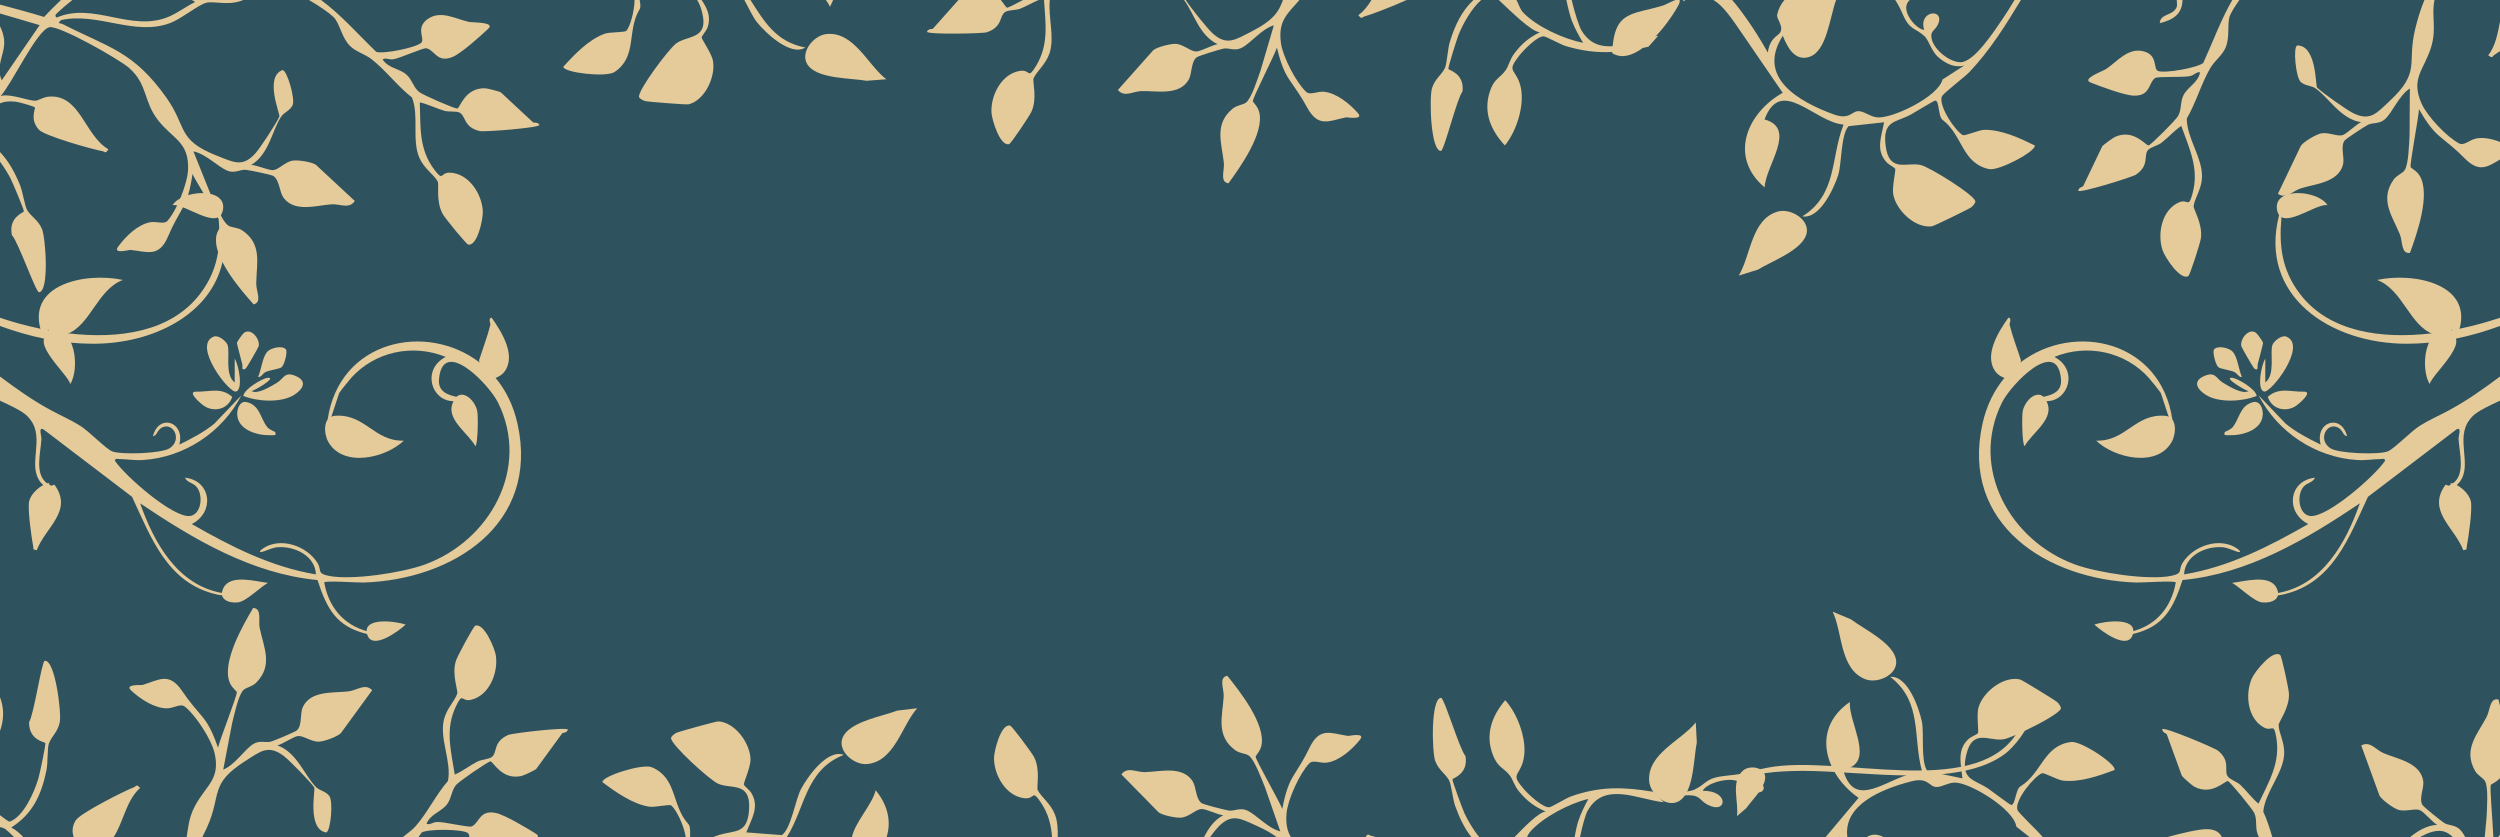 <?xml version="1.0" encoding="UTF-8"?>
<svg id="Layer_1" xmlns="http://www.w3.org/2000/svg" version="1.1" viewBox="0 0 1493 500">
  <!-- Generator: Adobe Illustrator 29.3.0, SVG Export Plug-In . SVG Version: 2.1.0 Build 146)  -->
  <defs>
    <style>
      .st0 {
        fill: #2e535f;
      }

      .st1 {
        fill: #e5ca9a;
      }
    </style>
  </defs>
  <rect class="st0" x="0" width="1493" height="500"/>
  <path class="st1" d="M0,416.42v20.03c.42-1.04.8-2.27,1.13-3.76,1.31-5.94.77-11.35-1.13-16.27ZM26.73,394.64c-1.87.23-6.5,32.48-9.37,36.56-.16,11.07,9.45,11.79,9.71,12.59.34,1.03-3.43,18.77-4.14,21.12-2.41,8.04-8.78,22.79-17.08,25.76-.51.18-2.75-1.44-5.85-3.83v7.14c1.04.14,2.11.42,3.19,1.15.92.63,2.91,2.48,5.31,4.87h5.49c-1.92-2.1-4.19-4.17-7.27-5.83,12.93-8.16,18.09-19.77,21.04-34.21.92-4.45.42-13.3,1.45-15.95,1.7-4.41,5.2-6.77,6.46-12.54,1.2-5.49-2.71-37.6-8.94-36.83ZM79.93,470.17c-6.02,2.33-32.03,15.46-34.7,19.74-2.54,4.06-2.02,7.63-1.18,10.09h23.75c5.85-8.74,7.57-22.19,15.88-29.42-2.33-2.62-2.16-1.03-3.75-.41ZM208.25,412.87c-8.99,1.12-22.66-.75-27.41,9.4-1.79,3.81-.26,10.66-3.45,13.84-.99.97-13.26,6.07-15.49,6.76-2.97.91-6.72-.94-10.56,1.4-5.32,3.24-10.81,12.41-18.02,15.36l5.27-27.53c1.23-4.79,3.71-17.1,6.81-20.02,1.69-1.59,5.16-1.96,7.56-4.36,10.31-10.31,4.55-21.07,2.13-32.69-.94-4.51,1.53-11.65-3.91-11.96-6.18,10.45-18.56,31.99-14.17,44.13,1.23,3.42,4.2,5.35,4.4,6.12.43,1.7-10.2,28.52-11.2,33.19-2.17-6.14-4.76-12.85-8.95-17.97-5.4-6.6-7.53-8.57-12.48-15.86-7.84-11.55-13.83-6.61-23.76-3.58-.46.14-10.89-.7-6.74,3.21,5.39,5.07,13.95,10.77,21.54,10.71,3.96-.03,7.92-3.02,10.41-1.13,6.5,4.94,15.93,19.54,17.85,27.58,3.85,16.2-5.27,19.55-11.84,32.24-3.52,6.81-3.87,12.6-4.75,18.29h9.33c.94-1.83,1.86-3.77,2.79-5.82,8.98-19.91,1.11-25.83,23.04-39.79,8.96-5.7,13.53-9.81,22.67-3.04,3.41,2.54,16.14,15.62,18.35,18.93.82,1.23-4.43,24.83,7.07,26.88,2.76-.32,4.36-18.71,1.93-21.81-2.26-2.89-5.65-3.12-7.8-5.2-6.86-6.63-11.38-20.87-23.23-25.01,3.29-.81,9.6-5.24,12.22-5.56,3.22-.39,7.47,3.11,12.05,3.36,3.12.17,12.25-3.16,13.83-5.33l18.54-25.44c-4.32-4.28-8.94.07-14.03.7ZM303.5,438.91c-9.08,4.06-6.42,10.24-9.58,13-1.86,1.62-6.28,1.58-8.89,2.94-4.76,2.49-8.69,5.66-13.43,7.73-2.28-14.46-5.96-27.04.79-40.98,4.15-8.59,3.02-2.28,8.94-3.68,10.88-2.56,16.24-16.04,14.83-26.24-.62-4.48-7.14-20.02-12.35-18-1.1.43-10.47,17.87-11.44,20.68-2.8,8.2,1.28,18.03.71,19.8-1.47,4.63-6.46,8.94-8.04,15.93-2.55,11.35,4.76,24.88,2.49,36.28-7.15,8.19-12.38,19.17-19.4,27.13-2.21,2.52-5.11,4.32-7.65,6.5h9.38c.65-.95,1.3-1.9,1.96-2.84,4-2.22,23.65-2.07,27.38.19.83.5,1.04,1.45,1.1,2.65h40.73c.46-.63.28-1.32-.93-2.07-5.38-3.35-18.41-11.24-23.97-12.42-9.9-2.09-9.81,6.02-14.46,8.03-1.71.74-16.03-2.69-20.33-2.67-3.08.01-4.53,2.01-6.62,1.1,2.4-6.04,8.91-7.09,12.36-11.79,2.71-3.68,2.48-8.19,5.41-11.55,1.8-2.06,18.96-13.92,20.41-13.93,1.64-.01,6.8,11.45,18.62,8.69,1.4-.32,8.29-3.58,8.77-4.24l15.52-21.29c.19-.25,2.81-.15,3.33-2.1-.16-1.79-33.26,2.08-35.64,3.15ZM411.03,492.08c-10.14-11.3-6.47-27.35-21.74-33.87-5.57-2.38-30.08,5.41-29.5,8.9,8.04,6.02,17.88,13.01,27.96,14.65,3.2.51,12.06-1.61,13.13-.74,2.99,2.42,7.65,12.03,8.65,18.98h2.58c.03-2.97.3-6.61-1.08-7.92ZM478.46,471.03c-3.44,6.34-5.96,23.66-11.5,27.69l-21.27-1.61c3.13-8.15,8.01-15.12,3.06-23.49-1.15-1.96-4.15-4.01-4.51-5.07-.28-.86,3.97-10.43,3.97-14.78-.01-9.68-9.13-22.39-19.2-22.96-1.3-.07-23.6,6.12-25.12,6.86-1.16.56-3.13,2.11-3.15,3.1-.1,3.96,22.79,24.71,27.8,27.11,7.74,3.71,19.83-1.56,18.82,15.36-.92,15.28-8.4,12.35-18.18,15.49-.67.22-1.96.69-3.54,1.27h44.21c11.16-17.77,11.02-40.09,34.06-49.19-9.72-3.67-21.41,12.76-25.45,20.22ZM522.95,471.93c-1.97,8.45-12.44,19.17-14.18,28.07h20.7c2.72-8.74,1.26-18.57-6.52-28.07Z"/>
  <path class="st1" d="M547.75,422.97l-11.83,1.38c-8.79,3.37-26.41,6.26-31.83,14.5-5.59,8.49,5.49,18.26,13.8,17.45,16.42-1.6,20.6-22.97,29.86-33.34Z"/>
  <path class="st1" d="M995.32,478.68c.11-1.2.18-2.41.18-3.62,5.18-1.99,13.7-2.16,16.42-3.48,7.95-3.86,6.17-7.05,19.37-8.36,13.17-1.3,13.09-2.61,24.37-4.77,41.75-8.01,122.26,18.69,148.09-19.56.56-.83,4.6-16.08,7.07-8.59,1.46,4.41-8.73,16.31-12.93,19.53-27.83,21.32-83.41,10.57-121.45,10.52-4.26,0-30.53.37-29.14,4.67,10.49,3.76,5.68,11.82-2.69,6.55-2.97-1.87-3.18-4.42-8.44-5.53-6.39-1.34-17.08,1.95-19.32,6.23,16.27-.25,14.56,14.62,2.77,8.22-4.76-2.58-4.03-5.42-10.79-5.57-4.45-.1-9.46,1.45-13.51,3.76Z"/>
  <path class="st1" d="M1037.33,487.38l5.57-4.78c3.33-4.76,11.35-12.3,11.28-18.38s-9.1-7.44-13.07-4.17c-7.85,6.48-2.62,18.84-3.78,27.33Z"/>
  <path class="st1" d="M1123.82,499.42c-3.56-1.61-6.56-1.07-9.1.58h10.19c-.35-.22-.71-.41-1.09-.58ZM1236.92,443.11c-16.48,2.03-17.4,18.47-30.28,26.51-2.96,1.53-3.03,11.31-5.55,11.1-.84-.07-11.42-8.19-13.73-9.75-6.2-4.17-12.13-4.91-13.6-10.77-.2-.8-.32-1.71-.34-2.73-.05-1.75.19-3.85.77-6.42,3.72-16.54,13.88-8.12,22.34-9.54,1.32-.22,3.93-1.17,7.15-2.55,1.67-.71,3.5-1.54,5.4-2.44,9.65-4.56,21.04-10.91,21.68-13.35.25-.95-1.21-2.98-2.16-3.85-1.26-1.13-20.97-13.26-22.24-13.55-9.84-2.25-22.12,7.43-24.81,16.73-1.21,4.17.22,14.55-.29,15.3-.64.92-4.09,2.06-5.74,3.61-5.17,4.88-5.09,10.48-4.39,16.54.11.9.23,1.81.34,2.73.18,1.36.35,2.75.47,4.16l-12.07-2.53h-.03l-8.78-1.83c-.1-.13-.2-.27-.29-.42-3.8-5.83-1.57-22.5-3.07-29.37-1.82-8.29-8.49-27.32-18.85-26.49,19.36,14.94,13.45,36,18.86,55.93.09.32.18.65.27.97-3.2-.04-6.55.77-9.95,1.98h-.01c-14.89,5.25-30.55,17.91-36.8-1.74-.18-.56-.35-1.14-.51-1.75,1.77-.31,3.26-.77,4.49-1.38,12.74-6.21-1.12-26.98-.5-39-14.98,10.33-16.83,25.21-10.94,38.24.54,1.21,1.15,2.4,1.82,3.56,3.4,5.91,8.37,11.28,14.37,15.46-8.38,9.95-14.84,17.65-19.76,23.53h8.26c.11-.15.22-.31.33-.47,0,.15,0,.31,0,.47h4.47c-2.56-19.15,19.7-28.59,38.15-33.37,10.66-2.77,10.51,3.73,15.57,3.35,3.41-.26,6.22-2.49,10.35-2.62,8.83-.26,35.41,15.81,36.84,26.31l7.99,6.33h7.81c-.09-.13-.19-.25-.29-.38-2.62-3.36-14.42-14.19-14.92-16.09-1.53-5.81,9.89-19.71,14.7-21.73,1.27-.53,9.19,3.97,12.41,4.36,10.13,1.22,21.53-2.77,30.93-6.32,1.52-3.19-19.86-17.47-25.88-16.73ZM1318.85,495.18c-5.21-.38-18.05,2.94-24.83,4.82h32.92c-1.16-2.38-3.12-4.46-8.09-4.82ZM1366.96,414.2c-.14-2.97-4.31-22.33-5.25-23.05-4.44-3.38-15.02,9.74-16.86,13.88-4.18,9.4-2.77,23.84,6.97,29.32,5.3,2.98,5.96-3.39,7.57,6.02,2.61,15.26-4.41,26.32-10.61,39.58-3.98-3.3-6.88-7.44-10.76-11.15-2.13-2.03-6.39-3.22-7.72-5.29-2.27-3.53,1.99-8.73-5.6-15.15-1.99-1.68-32.72-14.59-33.37-12.91-.04,2.02,2.51,2.65,2.62,2.94l9,24.77c.28.76,6,5.8,7.25,6.5,10.59,5.93,18.73-3.65,20.3-3.18,1.39.41,14.59,16.56,15.75,19.04,1.88,4.04.4,8.31,1.99,12.6.24.66.55,1.29.89,1.88h7.93c-1.59-5.25-3.2-10.51-5.43-15.28.99-11.58,11.77-22.55,12.46-34.16.43-7.16-3.17-12.68-3.3-17.53-.05-1.87,6.58-10.18,6.17-18.83ZM1469.4,495.72c-3.04-3.31-7.16-2.57-9.76-4.27-1.95-1.28-12.33-9.58-13-10.79-2.19-3.94,1.18-10.1.52-14.26-1.74-11.07-15.4-13.07-23.72-16.63-4.72-2.02-7.96-7.48-13.3-4.56l10.76,29.58c.92,2.52,8.77,8.25,11.81,8.95,4.47,1.04,9.53-1.15,12.51.12,2.43,1.04,7.26,7.04,10.2,8.73-6.28.35-11.5,3.64-16.21,7.41h5.84c2.22-1.17,4.07-2.07,5.11-2.46,7.15-2.67,10.97-1.2,14.83,2.46h7.32c-.93-1.66-1.87-3.15-2.91-4.28ZM1491.83,500h1.17v-1.5c-.41.49-.79.99-1.17,1.5ZM1492.08,417.75c-5.31-1.21-4.92,6.33-7.08,10.41-5.55,10.5-14.06,19.24-7.02,32,1.64,2.97,4.87,4.29,6.05,6.29,2.17,3.66,1.14,16.18.99,21.12l-1.14,12.43h5.16c-.39-9.25-2.26-29.98-1.51-31.26.37-.63,3.35-1.57,5.47-4.08v-43.28c-.32-1.31-.63-2.52-.92-3.63Z"/>
  <path class="st1" d="M1094.46,365.29l10.98,4.61c7.51,5.68,23.63,13.34,26.56,22.76,3.01,9.7-10.34,16.02-18.1,12.94-15.33-6.09-13.42-27.78-19.44-40.31Z"/>
  <path class="st1" d="M991.91,477.44l-4.5-4.59s-.1-.02-.15-.02c-17.82-2.91-31.72-3.35-49.05,2.78-3.25,1.15-11.51,6.38-13,6.49-3.84.29-12.27-7.53-14.88-10.53-8.32-9.58-3.51-7.55-.84-16.58,3.36-11.33-2.77-28.31-10.58-36.84-7.97,9.44-12.03,20.4-7.43,32.52,3.02,7.96,6.52,7.67,10.18,12.44,1.91,2.5,2.58,5.98,5.44,9.46,4.7,5.73,9.31,9.21,16,12.08-4.01.32-12.21,8.6-18.71,15.35h7.5c.46-1.11.98-2.14,1.72-3.02,7.38-8.73,23.83-17.31,34.94-19.85-2.35,4.4-4.47,8.61-6.05,13.39-.73,2.21-1.47,5.56-2.17,9.48h3.23c1.39-6.86,3.34-13.6,4.46-15.63,9.91-17.99,29.89-7,45.54-5.25l-1.65-1.68ZM874.59,485.71c-1.04-2.22-7.35-19.23-7.16-20.29.14-.83,9.54-2.93,7.78-13.87-3.43-3.62-12.68-34.81-14.58-34.81-6.27.14-5.48,32.48-3.5,37.74,2.08,5.52,5.89,7.35,8.22,11.47,1.39,2.47,2.19,11.29,3.74,15.57,2.54,7.02,5.54,13.24,9.7,18.48h4.68c-3.85-4.71-7.03-10.32-8.88-14.29ZM818.96,499.19c-1.64-.38-1.73-1.93-3.57.81h6.63c-1.27-.36-2.32-.64-3.06-.81ZM805.06,439.5c-10.27-1.55-16.91-5.57-22.99,7-3.84,7.93-5.66,10.19-10.04,17.49-3.41,5.68-5,12.7-6.25,19.08-1.67-4.47-16.08-29.46-15.9-31.21.08-.79,2.74-3.13,3.46-6.69,2.58-12.65-12.79-32.17-20.42-41.61-5.34,1.1-1.86,7.8-2.14,12.41-.7,11.85-4.84,23.33,6.85,32.03,2.73,2.03,6.22,1.89,8.12,3.22,3.49,2.44,7.73,14.26,9.64,18.82l9.22,26.47c-7.57-1.87-14.34-10.15-20.07-12.59-4.13-1.75-7.57.63-10.65.15-2.3-.35-15.19-3.61-16.3-4.44-3.63-2.67-3.11-9.68-5.42-13.19-6.18-9.36-19.43-5.52-28.49-5.32-5.13.11-10.33-3.51-13.99,1.35l22.04,22.47c1.88,1.92,11.4,3.89,14.46,3.27,4.5-.91,8.19-5,11.44-5.07,2.63-.06,9.52,3.4,12.89,3.73-5.47,2.86-8.83,7.88-11.52,13.13h3.55c2.21-2.94,4.19-5.42,5.24-6.46,8.05-8.03,13.17-4.62,22.87-.28,5.29,2.37,9.05,4.56,11.84,6.74h8.46c-2.09-3.49-3.22-7.76-2.64-14.3.72-8.24,7.93-24.05,13.65-29.88,2.19-2.24,6.54.16,10.47-.39,7.51-1.05,15.15-7.93,19.75-13.73,3.54-4.46-6.65-2.12-7.13-2.2ZM629.99,486.4c-2.57-6.69-8.14-10.23-10.27-14.59-.81-1.68,1.79-11.99-2.17-19.69-1.36-2.65-13.17-18.55-14.32-18.81-5.44-1.24-9.64,15.08-9.61,19.61.09,10.29,7.35,22.85,18.49,23.8,6.06.52,4.02-5.55,9.38,2.35,4.65,6.86,6.3,13.75,6.8,20.93h3.38c.13-4.79-.09-9.46-1.68-13.6Z"/>
  <path class="st1" d="M1012.71,431.45l.63,11.89c-1.84,9.24-1.72,27.08-8.93,33.82-7.42,6.94-18.92-2.34-19.53-10.66-1.19-16.46,19.17-24.17,27.82-35.05Z"/>
  <path class="st1" d="M962.82,31.75c.91-25.54,11.57-22.82,30.18-28.39,3.29-.98,13.76-8.06,8.95.54-5.93,10.62-25.19,36.54-39.14,27.85Z"/>
  <path class="st1" d="M2.44,23.55c-.3-2.72-1.18-5.37-2.44-7.86v22.69c.83-4.86,3.01-9.58,2.44-14.83ZM493.22,0c1,1.35,1.84,2.7,2.43,4.02.73-1.35,1.36-2.7,1.89-4.02h-4.32ZM448.17,0h-3.64c2.77,5.16,5.35,10.62,7.62,13.38,5.39,6.55,20,20.46,28.84,15-17.76-3.31-24.76-15.88-32.82-28.38ZM419.04,22.35c.14-1.11,2.7-3.7,3.46-5.84,2.34-6.6-.18-11.51-3.5-16.51h-2.7c1.14,1.67,2.14,4.03,2.99,7.33,4.22,16.42-8.66,13.55-15.55,18.67-4.45,3.31-22.96,28.05-22.11,31.92.21.96,2.43,2.11,3.68,2.44,1.63.44,24.7,2.26,25.97,1.94,9.78-2.48,16.3-16.7,14.46-26.2-.82-4.27-6.82-12.85-6.7-13.75ZM382,0h-3.02c-.15,6.86-2.62,15.7-4.89,18.38-.89,1.06-9.99.66-13.03,1.78-9.58,3.52-17.91,12.27-24.65,19.71.09,3.53,25.64,6.51,30.65,3.11,13.75-9.32,7.08-24.37,14.88-37.4.81-1.14.51-3.34.06-5.58ZM318.45,73.16l-19.3-17.95c-.6-.55-7.98-2.43-9.42-2.48-12.12-.45-15.01,11.78-16.62,12.08-1.42.26-20.53-8.1-22.69-9.78-3.52-2.73-4.15-7.21-7.51-10.31-4.29-3.95-10.87-3.74-14.39-9.21,1.88-1.3,3.68.39,6.71-.18,4.22-.81,17.62-6.91,19.45-6.5,4.95,1.09,6.4,9.06,15.72,5.12,5.24-2.22,16.53-12.44,21.16-16.76,4.47-4.16-9.29-3.62-11.56-4.12-8.06-1.76-17.14-7.41-25-1.39-6.93,5.32-.96,11.6-3.47,13.88-3.24,2.93-22.5,6.83-26.84,5.41-10.84-10.44-21.02-22.13-32.98-30.97h-7.19c5.95,3.47,11.8,7.45,14.64,10.17,3.8,3.65,4.77,12.34,9.91,17.32,3.61,3.52,8.75,4.73,12.69,7.77,8.41,6.48,15.64,16.26,24.23,22.93,4.39,10.76-.2,25.44,4.47,36.09,2.88,6.57,8.6,9.84,10.93,14.1.89,1.64-1.23,12.06,3.08,19.57,1.49,2.59,14.01,17.92,15.17,18.13,5.5.99,8.94-15.51,8.69-20.03-.56-10.28-8.39-22.49-19.56-22.93-6.08-.24-3.76,5.73-9.48-1.91-9.28-12.39-8.07-25.44-8.59-40.07,5.05,1.13,9.52,3.49,14.66,5.02,2.82.84,7.15-.04,9.29,1.2,3.62,2.1,2.19,8.67,11.88,10.93,2.54.59,35.77-1.92,35.58-3.7-.88-1.82-3.43-1.22-3.66-1.43ZM174.25,96c-4.44,1.12-7.95,5.37-11.19,5.6-2.62.18-9.66-2.96-13.05-3.13,10.84-6.32,12.57-21.16,18.04-28.99,1.71-2.44,4.99-3.32,6.66-6.58,1.79-3.51-3.28-21.26-6.05-21.05-10.9,4.21-1.25,26.37-1.82,27.74-1.53,3.67-11.53,18.94-14.4,22.08-7.68,8.4-12.95,5.23-22.84,1.34-24.19-9.52-17.58-16.83-30.21-34.66-19.71-27.85-34.47-29.88-61.74-43.86-1.86-.96-3.88.03-1.13-2.52,22.01-4.8,44.06,9.93,65.33,1.7,6.59-2.55,16.61-10.81,21.32-12.01,4.54-1.16,12.58,1.69,20.67-1.11.51-.18.99-.36,1.46-.55h-30.76c1.16.53,1.83.97,1.87,1.28-5.38,2.62-10.18,6.4-15.73,8.73-22.39,9.42-44.72-9.04-66.8.46-1.96-1.27.26-2.6,1.4-3.72,1.5-1.46,4.66-4.17,7.94-6.75h-6.81c-3.59,3.33-7.06,6.92-10.09,10.12C17.71,7.42,8.82,5.19,0,2.74v5.31l23.68,6.96L1.05,47.94c-.49-1.05-.83-2.08-1.05-3.09v16.88c2.24-1.02,5.17-1.44,9.3-1,1.86.2,10.68,2.58,11.52,3.46.57.6-3.32,7.1,2.45,13.3,3.44,3.69,31.48,11.62,37.83,12.76,1.68.31,1.82,1.9,3.61-1.11-14.33-8.29-16.75-33.18-35.83-31.4-3.15.29-5.89,2.31-7.69,2.39-4.25.19-14.76-4.41-20.81-2.82,6.45-6.69,21.58-39.29,29.06-41.04,5.79-1.35,41.72,19.13,47.48,24.15,11.53,10.04,8.53,20.08,17.63,31.57,8.86,11.21,18.46,12.76,17.76,29.4-.18,4.36-2.07,10.93-4.63,17.04h0c-.6,1.47-1.24,2.89-1.91,4.26-1.83,3.76-3.84,7.07-5.72,9.18-2.08,2.33-6.53.14-10.43.87-7.46,1.39-14.77,8.62-19.1,14.62-3.33,4.63,6.74,1.82,7.22,1.87,10.33,1.08,17.16,4.79,22.65-8.05,3.37-7.89,5.09-10.31,8.91-17.36.1-.19.2-.38.31-.58,1.13-2.11,2.02-4.36,2.73-6.71h0c1.28-4.15,2.02-8.53,2.63-12.64.72,1.68,3.44,6.29,6.53,11.43,3.05,5.09,6.46,10.7,8.62,14.51.16.3.32.59.48.87h0c1.07,1.93,1.72,3.27,1.7,3.63-.02.38-.66,1.18-1.35,2.31-.72,1.17-1.53,2.7-1.81,4.53-.44,2.85.02,5.99,1.1,9.26h0c.66,2.01,1.55,4.06,2.61,6.11h0c4.94,9.65,13.47,19.45,18.62,25.25,5.28-1.34,1.5-7.88,1.56-12.48.16-11.88,3.76-23.54-8.32-31.69-2.82-1.9-6.3-1.6-8.26-2.84-1.36-.86-2.88-3.02-4.37-5.65,0-.01-.01-.02-.01-.03-.1-.17-.19-.35-.29-.52-.6-1.09-1.19-2.24-1.76-3.39h0c-1.65-3.38-3.13-6.78-4.07-8.76l-.24-.6-10.19-25.42c7.65,1.52,14.78,9.48,20.62,11.65,4.21,1.56,7.54-.98,10.63-.65,2.32.25,15.35,2.92,16.49,3.68,3.75,2.51,3.56,9.53,6.03,12.93,6.6,9.06,19.67,4.62,28.7,4,5.12-.35,10.49,3.03,13.91-1.99l-23.05-21.43c-1.96-1.83-11.56-3.36-14.6-2.6ZM2.44,23.55c-.3-2.72-1.18-5.37-2.44-7.86v22.69c.83-4.86,3.01-9.58,2.44-14.83ZM25.04,136.68c-2.34-5.42-6.22-7.07-8.74-11.08-1.51-2.4-2.71-11.18-4.46-15.37-3.14-7.56-6.78-14.13-11.84-19.43v5.77c2.57,3.44,4.72,6.98,6.16,9.72,1.14,2.17,8.22,18.87,8.08,19.93-.1.85-9.39,3.38-7.13,14.22,3.6,3.46,14.29,34.23,16.18,34.1,6.25-.43,3.97-32.69,1.75-37.86ZM2.44,23.55c-.3-2.72-1.18-5.37-2.44-7.86v22.69c.83-4.86,3.01-9.58,2.44-14.83Z"/>
  <path class="st1" d="M529.33,47.34l-11.87.9c-9.28-1.64-27.12-1.11-34.02-8.16-7.1-7.26,1.91-18.97,10.22-19.76,16.43-1.56,24.6,18.62,35.67,27.03Z"/>
  <path class="st1" d="M1005.46,0c-.15.3-.29.61-.43.91.51-.3,1.07-.61,1.67-.91h-1.24ZM1478.78,82.71c-3.89.75-7.23,4.42-10.03,3.02-7.29-3.67-19.23-16.3-22.58-23.86-6.75-15.22,1.6-20.18,5.74-33.86,3.37-11.13,0-18.62,1.98-28.01h-6.02c-2.03,4.88-3.85,10.47-5.47,17.09-5.2,21.23,3.62,25.6-15.39,43.33-7.77,7.25-11.52,12.13-21.73,7.13-3.83-1.87-18.73-12.41-21.5-15.25-1.04-1.07-.19-25.23-11.87-25.15-2.65.83-.86,19.2,2.09,21.8,2.75,2.43,6.13,2.04,8.61,3.69,7.96,5.27,15.01,18.44,27.42,20.34-3.09,1.41-8.49,6.91-11,7.7-3.1.98-7.92-1.69-12.46-1.1-3.1.41-11.47,5.35-12.63,7.77l-13.58,28.4c1.37.93,2.65,1.23,3.88,1.12,1.2-.08,2.36-.54,3.52-1.14h.01c2.01-1.05,4.01-2.51,6.26-3.23,8.63-2.74,22.42-3.4,25.23-14.25,1.06-4.08-1.7-10.53.87-14.24.78-1.14,11.92-8.39,13.99-9.47,2.75-1.44,6.78-.31,10.12-3.3,4.64-4.16,8.36-14.19,14.92-18.4l-.16,28.02c-.33,4.94-.53,17.5-3.04,20.93-1.37,1.88-4.72,2.87-6.64,5.67-8.24,12.02-.62,21.55,3.88,32.53,1.75,4.27.63,11.73,6.03,11.05,4.17-11.4,12.4-34.84,5.87-45.98-1.84-3.14-5.1-4.49-5.44-5.21-.73-1.59,4.82-29.91,4.95-34.68,3.25,5.64,7.03,11.77,12.09,16.04,6.5,5.49,8.96,7.04,15.15,13.3,8.76,8.86,13.67,5.09,21.15.78v-10.53c-4.72-1.84-9.82-2.9-14.22-2.05ZM1485.96,33.01c2.77,2.15,2.31.62,3.77-.28.78-.48,1.9-1.24,3.27-2.21V12.93c-1.41,7.17-2.7,14.61-7.04,20.08ZM1333.12,0c-6.8,11.81-11.62,25.08-17.33,37.58-3.52,2.92-22.87,6.36-26.95,4.82-3.17-1.2.08-9.23-8.32-11.64-9.52-2.72-15.9,5.87-22.75,10.46-1.93,1.3-14.92,5.84-9.25,8.07,5.9,2.32,20.16,7.7,25.84,7.83,10.11.25,8.54-7.7,12.75-10.53,1.55-1.04,16.25-.28,20.47-1.09,3.03-.57,4.09-2.8,6.31-2.29-1.26,6.38-7.46,8.6-10,13.85-1.99,4.12-.94,8.51-3.2,12.34-1.4,2.36-16.11,17.15-17.53,17.43-1.61.31-8.78-10.01-19.9-5.15-1.31.58-7.49,5.04-7.84,5.77l-11.37,23.77c-.14.29-2.74.66-2.89,2.68.48,1.73,32.32-8.13,34.46-9.61,8.18-5.65,4.44-11.24,7.05-14.53,1.53-1.93,5.88-2.7,8.2-4.51,4.22-3.32,7.51-7.15,11.8-10.05,4.87,13.79,10.79,25.49,6.7,40.42-2.52,9.21-2.55,2.81-8.12,5.26-10.22,4.5-13.03,18.73-9.79,28.5,1.43,4.3,10.68,18.38,15.43,15.45,1.01-.62,7.04-19.48,7.47-22.43,1.26-8.57-4.54-17.48-4.31-19.33.6-4.82,4.72-9.97,4.99-17.13.44-11.62-9.22-23.6-9.07-35.22,5.54-9.36,8.67-21.1,14.12-30.21,2.56-4.28,6.89-7.3,8.96-11.89,2.95-6.52.67-14.96,2.87-19.75,1.04-2.27,3.03-5.46,5.43-8.87h-4.23ZM1299.97,0c.13,2.02.18,3.45.1,3.71-1.85,6.02-9.96,4.01-10.25,10.12,8.5-2.08,13.33-5.66,13.59-13.83h-3.44ZM1215.13,86.85c-9-4.45-19.96-9.53-30.17-9.3-3.23.08-11.56,3.79-12.77,3.13-4.58-2.48-14.61-17.43-12.52-23.05.69-1.85,13.48-11.48,16.42-14.57,12.54-13.17,21.75-28.17,30.79-43.06h-3.78c-2.4,3.98-4.83,7.88-7.37,11.6-4.44,6.5-16.83,25.75-25.01,25.57-6.57-.16-15.46-7.26-17.08-13.75-1.26-5.02,1.94-4.93,3.72-8.86,4.41-9.72-11.91-8.62-8.24,3.36-5.06-.98-10.83-8.36-10.72-13.29.05-2.39,1.01-3.57,2.07-4.63h-8.64c1.33,1.99,2.65,4.3,4.57,8.68,4.15,9.54,7.21,7.72,13.01,12.99,2.18,1.97,4.31,9.3,8.11,12.5,4.51,3.79,9.71,6.53,15.52,4.95l-12.96,8.35c-2.46,10.32-30.47,23.72-39.23,22.6-4.1-.52-6.68-3.02-10.05-3.6-5-.88-5.48,5.6-15.82,1.81-20.86-7.63-46.28-22.09-30.27-46.91,2.65,6.72,7.15,15.56,15.96,12.56,10.3-3.5,11.97-23.21,15.85-33.93h-30.86c-2.04,2.39-3.56,5.26-4.36,8.85-.51,2.31,3.82,6.53,2.02,10.15-.88,1.79-2.32,2.04-4.15,4.13-2.39,2.72-3.15,5.95-3.42,8.26-4.65-8.32-9.02-14.95-12.31-19.66-3.56-5.1-6.51-8.9-8.99-11.73h-11.19c5.83,3.41,10.76,10.7,17.69,20.87,4.54,6.66,11.98,17.56,23.68,34.56-21.32,11.96-32.47,38.18-10.8,56.48.61-13.2,19.58-35.16-.04-40.58,9.77-26.21,29.65,1.62,47.19,3.09-7.82,19.56-3.51,41.58-24.57,54.77,10.23,1.84,18.71-16.45,21.33-24.53,2.23-6.86,1.54-24.35,6.25-29.32l21.2-2.31c-1.58,8.59-5.11,16.33,1.28,23.67,1.49,1.71,4.82,3.17,5.36,4.15.44.8-1.99,10.98-1.19,15.26,1.77,9.52,13.05,20.34,23.07,19.06,1.29-.16,22.08-10.32,23.44-11.32,1.04-.77,2.68-2.65,2.53-3.63-.63-3.91-26.92-20.14-32.28-21.58-8.29-2.23-19.21,5.16-21.31-11.67-1.89-15.18,6-13.66,15.04-18.54,2.46-1.32,13.75-8.36,14.62-8.36,2.53.03,1.65,9.77,4.44,11.58,12.04,9.26,11.36,25.71,27.56,29.33,5.91,1.33,28.59-10.81,27.38-14.13Z"/>
  <path class="st1" d="M1038.39,164.57l11.37-3.52c8.03-4.92,24.82-10.98,28.65-20.07s-8.74-16.95-16.76-14.63c-15.85,4.57-16.05,26.34-23.27,38.23Z"/>
  <path class="st1" d="M988.88,21.6c-8.23,1.58-17.43,5.44-25.8,6-7.17.48-13.72-1.45-18.54-9.28-1.39-2.25-4.16-10.62-5.93-18.32h-3.17c1.07,5.2,2.24,9.71,3.29,12.44,1.81,4.71,4.13,8.81,6.69,13.08-11.22-1.99-28.06-9.77-35.86-18.12-1.8-1.93-2.51-4.73-3.91-7.4h-10.58c6.83,6.3,19.44,19.09,24.57,19.26-6.54,3.18-10.98,6.89-15.4,12.84-2.68,3.61-3.18,7.12-4.98,9.71-3.41,4.94-6.92,4.82-9.55,12.92-4,12.33.58,23.07,9,32.12,7.39-8.9,12.68-26.16,8.78-37.32-3.11-8.88-7.81-6.62.03-16.6,2.46-3.12,10.5-11.34,14.35-11.23,1.49.04,9.99,4.85,13.3,5.84,9.97,2.99,18.74,3.94,27.68,3.5,5.89-.28,11.85-1.16,18.27-2.44h.01c1.1-.22,2.2-.45,3.32-.69l5.83-6.56c-.46.07-.93.16-1.4.25ZM884.57,0h-4.61c-6.99,6.53-11.04,15-14.12,25.01-1.34,4.34-1.7,13.19-2.98,15.73-2.13,4.22-5.84,6.23-7.65,11.85-1.72,5.36-.94,37.69,5.33,37.53,1.89-.05,9.62-31.69,12.88-35.48,1.22-11.01-8.27-12.65-8.45-13.48-.24-1.05,5.23-18.34,6.16-20.61,2.4-5.88,7.43-15.35,13.44-20.55ZM819.04,0c-2.13,3.52-4.59,6.72-7.83,9.02,2.07,2.83,2.05,1.24,3.7.78,3.88-1.08,15.88-5.59,25.12-9.8h-20.99ZM810.94,67.54c-4.87-5.57-12.84-12.07-20.39-12.75-3.95-.35-8.17,2.25-10.47.12-6-5.54-13.97-20.99-15.1-29.18-1.89-13.8,4.38-17.77,11.03-25.73h-9.83c-2.46,6.95-5.54,12.11-19.2,19.04-9.47,4.81-14.43,8.46-22.86.83-2.97-2.69-13.22-15.43-15.99-19.87h-1.05c5.8,7.48,9.08,21.31,20.1,26.4-3.36.49-10.06,4.29-12.7,4.35-3.25.09-7.14-3.81-11.67-4.5-3.09-.47-12.5,1.96-14.28,3.96l-20.92,23.52c3.88,4.68,8.91.81,14.04.67,9.05-.24,22.48,2.94,28.19-6.7,2.14-3.63,1.28-10.59,4.77-13.45,1.07-.87,13.79-4.75,16.07-5.22,3.05-.63,6.6,1.58,10.64-.37,5.61-2.71,11.96-11.31,19.43-13.55l-7.91,26.89c-1.69,4.65-5.35,16.66-8.72,19.27-1.84,1.42-5.33,1.45-7.95,3.61-11.25,9.26-6.57,20.52-5.28,32.33.5,4.58-2.65,11.44,2.73,12.28,7.16-9.8,21.57-30.04,18.38-42.56-.9-3.51-3.66-5.72-3.79-6.51-.26-1.73,12.92-27.4,14.37-31.94,1.56,6.31,3.49,13.25,7.17,18.75,4.72,7.08,6.66,9.25,10.88,16.98,6.68,12.27,13.12,7.93,23.3,5.87.48-.09,10.77,1.75,7.01-2.54ZM626.79,31.75c3.15-9.57-.91-21.5.14-31.75h-3.44c.91,14.11,3.01,26.65-4.84,39.49-4.97,8.15-3.23,1.99-9.25,2.8-11.08,1.5-17.72,14.39-17.31,24.68.18,4.53,5.18,20.62,10.55,19.12,1.14-.32,12.16-16.77,13.39-19.49,3.58-7.88.48-18.05,1.21-19.77,1.92-4.46,7.3-8.26,9.55-15.08ZM610.93,0c-4.57,2.49-8.82,4.62-9.48,4.56-.69-.06-1.81-2.21-3.77-4.56h-25.3l-15.28,17.17c-.21.24-2.81-.12-3.51,1.77-.02,1.8,33.3,1.15,35.77.32,9.43-3.17,7.38-9.57,10.8-12.01,2-1.44,6.4-.97,9.13-2.07,3.88-1.57,7.3-3.6,10.95-5.18h-9.31Z"/>
  <path class="st1" d="M26.33,202.24c-9-1.84-17.75-4.44-26.33-7.57v-4.89c7.51,2.51,15.66,4.77,24.11,6.54,1.49.31,2.98.61,4.49.89.18.03.35.06.53.1,3.91.71,7.86,1.31,11.83,1.78,30.11,3.51,61.03-.85,78.35-23.36,6.36-8.26,9.6-16.6,10.93-25.29.69-4.49.88-9.08.71-13.8-.06-1.96-.18-3.93-.35-5.94-.03-.35-.06-.7-.1-1.05-.13-1.47-.29-2.96-.48-4.46-.17-1.5-.37-3.02-.58-4.56.98,2.66,1.8,5.26,2.46,7.81.06.22.12.44.17.66,2.51,10.03,2.61,19.2.78,27.44-6.89,31.02-41.14,48.82-77.4,48.75-4.42-.01-8.77-.23-13.05-.64-5.46-.51-10.81-1.33-16.07-2.41Z"/>
  <path class="st1" d="M193.62,347.83c2.66,14.91,11.65,25.28,25.34,29.07,2.34.65,4.83,1.11,7.44,1.36-.34,1.77-3.73,1.12-4.9.88-.78-.16-1.55-.33-2.29-.51-18.27-4.41-23.93-14.84-29.61-32.23-39.24-3.71-73.94-24.31-105.91-45.81,8.29,23.58,22.28,48.81,48.84,53.53,1.14.21,2.31.37,3.5.5-.39.92-1.86,1.06-3.4.93-1.5-.12-3.07-.5-3.78-.67-29.11-6.95-38.69-34-49.98-58.17l-52.74-40.16c-3.47-2.09-1.29,3.99-1.38,5.61-.51,8.57-4.23,21.01,3.44,26.54.36.27.74.51,1.15.74.43.24.88.46,1.37.66.26.11.54.21.82.31-1.25,2.39-3.85.9-5.69-.74-.73-.66-1.35-1.34-1.71-1.8-7.87-10.08,2.64-25.73-5.84-37.03-2.44-3.25-4.41-5.2-18.29-11.55v-14.42c9.76,7.26,19.36,14.21,30.94,20.41,5.6,3,11.42,5.52,16.81,8.9,5.7,3.56,15.55,14.02,19.4,15.44,5.48,2.02,29.38,1.28,34.21-1.96,7.61-5.09,2.2-15.55-4.46-12.43-3.19,1.5-2.96,5.03-5.58,5.26,3.56-13.77,19.35-8.59,15.77,5.02,7.32-3.61,14.55-7.29,20.9-12.49l16.16-16.92c-11.31,22.03-34.02,37.01-58.68,38.61-5.05.33-9.23-.46-13.99-.56-1.21-.03-2.72-.63-2.87.99,6.03,9.08,34.88,34.34,44.88,33,6.84-.93,8.13-12.69,3.73-17.57-2.17-2.4-5.45-2.32-6.75-5.3,15.81,1.71,17.87,20.74,4.05,27.69,23.27,13.35,47.37,25.63,74.15,30.07-.45-11.07-12.48-16.86-22.57-16.26-3.12.18-5.63,1.53-8.48,2.49-3.49,1.17-2.57-.3-.8-1.55,10.38-7.33,26.39-1.83,32.8,8.49,2.68,4.33-.62,6.24,6.79,7.72,13.74,2.74,43.78-1.88,57.14-6.72,38.92-14.1,63.33-57.46,43.88-96.77-5.37-10.85-32.99-39.61-35.26-14.02-.65,7.26,4.76,9.32,10.4,10.57,1.68.38,3.38.68,4.95,1.03-2.39,1.07-4.66,1.55-6.75,1.56-13.16.05-19.15-18.78-4.64-26.43-19.58-7.98-42.3-3.21-56.49,12.62-1.04,1.16-6.9,8.44-7.08,8.99-1.46,4.58-3.2,9.36-4.64,14.05h0c-.49,1.58-.93,3.13-1.32,4.66-.2.81,1.49,6-1.66,5.26.1-2.81.34-5.5.72-8.09,6.9-47.47,58.93-58.51,90.68-34.21,3.48,2.66,6.71,5.75,9.62,9.26,6.03,7.28,10.65,16.39,13.08,27.31,13.39,60.23-38.78,93.25-91.97,94.9-3.51.11-22.98-1.28-23.45-.06Z"/>
  <path class="st1" d="M73.37,167.19c-15.38,5.8-19.33,27.33-33.58,32.36-3.31,1.17-7.27.48-10.41,2.55l-.26-5.22-4.01,2.57c-10.94-29.97,26.53-37.03,48.27-32.26Z"/>
  <path class="st1" d="M241.17,263.16c-10.94,10.52-36.69,16.37-45.28.43-2.62-4.86-3.04-14.67,3.97-15.26,18.13-1.53,23.49,15.4,41.31,14.82Z"/>
  <path class="st1" d="M28.84,290.82l3.64-1.4c11.5,15.62-5.3,25.4-10.53,39.15-2.81-.37-1.82-.73-2.13-2.33-1.04-5.41-3.51-22.61-2.35-27.13s6.44-9.17,10.75-10.41c2.4-.69.8.85.62,2.13Z"/>
  <path class="st1" d="M292.85,193.95c.19-.79-1.52-3.92.71-4.28,6.06,8.5,15.32,23.23,7.23,32.89-1.73,2.07-8.52,6.06-7.55.48-2.72,6.35-7.51-6.77-7.1-8.04,2.17-6.81,5.05-14.22,6.71-21.05Z"/>
  <path class="st1" d="M41.97,229.31c-1.57-6.04-24.68-25.36-12.21-30.25,15.3-5.99,18.05,21.25,12.21,30.25Z"/>
  <path class="st1" d="M145.33,236.47c.28-4.06,11.49-10.55,14.43-10.84,6.37-.62-8.32,8.05-9.61,7.88,3.6,2.21,11.27-2.57,15.09-4.82,4.49-2.64,4.56-7.11,11.45-4.1,7.06,3.08,4.21,7.89-.95,11.18-7.8,4.98-22.12,4.07-30.41.69Z"/>
  <path class="st1" d="M140.17,228.39v-14.16c2.28,3.33,5.22,18.11.85,19.59-4.03,1.36-26.27-27.52-13.48-32.77,2.82-1.16,7.2,2.42,8.26,4.7,1.88,4.05-1.96,18.03,4.38,22.64Z"/>
  <path class="st1" d="M283.91,266.46c-3.97-7.33-16.52-15.27-13.99-24.53,3.11-11.35,12.7-5.25,14.99,3.02.81,2.93.49,20.45-1.01,21.51Z"/>
  <path class="st1" d="M103.06,122.52c5.52-9.07,32.3-11.03,30.12,2.59s-22.96-3.85-30.12-2.59Z"/>
  <path class="st1" d="M164.25,257.98c1.34,2.37-1.07,1.87-2.41,1.92-7.71.33-19.72-2.9-20.17-12.32-.17-3.57,1.61-8.49,5.85-7.4,7.77,1.99,7.94,9.64,12.05,14.84,1.32,1.67,4.55,2.71,4.68,2.95Z"/>
  <path class="st1" d="M160.01,348.09c-4.64,2.55-12.93,11.08-17.9,11.65-6.07.69-12.06-2.25-8.56-8.84,4.31-8.13,19.29-3.6,26.47-2.81Z"/>
  <path class="st1" d="M138.69,236.99c-2.24,6.98-9.87,9.28-16.05,5.91-2.19-1.2-11.44-9.15-5.52-9,8.1.21,14.81-2.85,21.57,3.09Z"/>
  <path class="st1" d="M242.25,373c-3.97,3.74-20.45,16.11-23.07,5.53-2.58-10.43,17.9-7.41,23.07-5.53Z"/>
  <path class="st1" d="M146.66,220.16c-2.64,1.67-1.72-1.67-1.91-2.47-.53-2.2-3.32-12.22-3.24-12.88.1-.9,3.33-5.39,4.14-6,4.29-3.25,9.75,3.66,8.85,7.92-.16.76-7.18,13.01-7.83,13.42Z"/>
  <path class="st1" d="M170.77,208.69c1.06,1.25-.81,9.05-2.58,10.6-1.13.99-6.97,1.74-9.31,2.76-2.12.93-2.85,3.45-4.75,3.06,1.99-4.34,2.4-11.4,5.43-14.98,1.99-2.35,8.95-4.1,11.22-1.44Z"/>
  <path class="st1" d="M1493,189.78v4.89c-8.58,3.13-17.33,5.73-26.33,7.57-5.26,1.08-10.61,1.9-16.07,2.41-4.28.41-8.63.63-13.05.64-46.11.09-88.97-28.72-76.45-76.85.66-2.55,1.48-5.15,2.46-7.81-.43,3.07-.79,6.08-1.06,9.02-1.54,16.65-.04,31.48,11.19,46.08,17.32,22.51,48.24,26.87,78.35,23.36,3.97-.47,7.92-1.07,11.83-1.78.18-.04.35-.07.53-.1,1.51-.28,3-.58,4.49-.89,8.45-1.77,16.6-4.03,24.11-6.54Z"/>
  <path class="st1" d="M1493,224.87v14.42c-13.88,6.35-15.85,8.3-18.29,11.55-8.48,11.3,2.03,26.95-5.84,37.03-.36.46-.98,1.14-1.71,1.8-1.84,1.64-4.44,3.13-5.69.74.28-.1.56-.2.82-.31.49-.2.94-.42,1.37-.66.41-.23.79-.47,1.15-.74,7.67-5.53,3.95-17.97,3.44-26.54-.09-1.62,2.09-7.7-1.38-5.61l-52.74,40.16c-11.29,24.17-20.87,51.22-49.98,58.17-.71.17-2.28.55-3.78.67-1.54.13-3.01-.01-3.4-.93,1.19-.13,2.36-.29,3.5-.5,26.56-4.72,40.55-29.95,48.84-53.53-31.97,21.5-66.67,42.1-105.91,45.81-5.68,17.39-11.34,27.82-29.61,32.23-.74.18-1.51.35-2.29.51-1.17.24-4.56.89-4.9-.88,2.61-.25,5.1-.71,7.44-1.36,13.69-3.79,22.68-14.16,25.34-29.07-.47-1.22-19.94.17-23.45.06-53.19-1.65-105.36-34.67-91.97-94.9,2.43-10.92,7.05-20.03,13.08-27.31,2.91-3.51,6.14-6.6,9.62-9.26,31.75-24.3,83.78-13.26,90.68,34.21.38,2.59.62,5.28.72,8.09-3.15.74-1.46-4.45-1.66-5.26-.39-1.53-.83-3.08-1.32-4.65h0c-1.44-4.7-3.18-9.48-4.64-14.06-.18-.55-6.04-7.83-7.08-8.99-14.19-15.83-36.91-20.6-56.49-12.62,14.51,7.65,8.52,26.48-4.64,26.43-2.09-.01-4.36-.49-6.75-1.56,1.57-.35,3.27-.65,4.95-1.03,5.64-1.25,11.05-3.31,10.4-10.57-2.27-25.59-29.89,3.17-35.26,14.02-19.45,39.31,4.96,82.67,43.88,96.77,13.36,4.84,43.4,9.46,57.14,6.72,7.41-1.48,4.11-3.39,6.79-7.72,6.41-10.32,22.42-15.82,32.8-8.49,1.77,1.25,2.69,2.72-.8,1.55-2.85-.96-5.36-2.31-8.48-2.49-10.09-.6-22.12,5.19-22.57,16.26,26.78-4.44,50.88-16.72,74.15-30.07-13.82-6.95-11.76-25.98,4.05-27.69-1.3,2.98-4.58,2.9-6.75,5.3-4.4,4.88-3.11,16.64,3.73,17.57,10,1.34,38.85-23.92,44.88-33-.15-1.62-1.66-1.02-2.87-.99-4.76.1-8.94.89-13.99.56-24.66-1.6-47.37-16.58-58.68-38.61l16.16,16.92c6.35,5.2,13.58,8.88,20.9,12.49-3.58-13.61,12.21-18.79,15.77-5.02-2.62-.23-2.39-3.76-5.58-5.26-6.66-3.12-12.07,7.34-4.46,12.43,4.83,3.24,28.73,3.98,34.21,1.96,3.85-1.42,13.7-11.88,19.4-15.44,5.39-3.38,11.21-5.9,16.81-8.9,11.58-6.2,21.18-13.15,30.94-20.41Z"/>
  <path class="st1" d="M1419.63,167.19c15.38,5.8,19.33,27.33,33.58,32.36,3.31,1.17,7.27.48,10.41,2.55l.26-5.22,4.01,2.57c10.94-29.97-26.53-37.03-48.27-32.26Z"/>
  <path class="st1" d="M1251.83,263.16c10.94,10.52,36.69,16.37,45.28.43,2.62-4.86,3.04-14.67-3.97-15.26-18.13-1.53-23.49,15.4-41.31,14.82Z"/>
  <path class="st1" d="M1464.16,290.82l-3.64-1.4c-11.5,15.62,5.3,25.4,10.53,39.15,2.81-.37,1.82-.73,2.13-2.33,1.04-5.41,3.51-22.61,2.35-27.13-1.16-4.5-6.44-9.17-10.75-10.41-2.4-.69-.8.85-.62,2.13Z"/>
  <path class="st1" d="M1200.15,193.95c-.19-.79,1.52-3.92-.71-4.28-6.06,8.5-15.32,23.23-7.23,32.89,1.73,2.07,8.52,6.06,7.55.48,2.72,6.35,7.51-6.77,7.1-8.04-2.17-6.81-5.05-14.22-6.71-21.05Z"/>
  <path class="st1" d="M1451.03,229.31c1.57-6.04,24.68-25.36,12.21-30.25-15.3-5.99-18.05,21.25-12.21,30.25Z"/>
  <path class="st1" d="M1347.67,236.47c-.28-4.06-11.49-10.55-14.43-10.84-6.37-.62,8.32,8.05,9.61,7.88-3.6,2.21-11.27-2.57-15.09-4.82-4.49-2.64-4.56-7.11-11.45-4.1-7.06,3.08-4.21,7.89.95,11.18,7.8,4.98,22.12,4.07,30.41.69Z"/>
  <path class="st1" d="M1352.83,228.39v-14.16c-2.28,3.33-5.22,18.11-.85,19.59,4.03,1.36,26.27-27.52,13.48-32.77-2.82-1.16-7.2,2.42-8.26,4.7-1.88,4.05,1.96,18.03-4.38,22.64Z"/>
  <path class="st1" d="M1209.09,266.46c3.97-7.33,16.52-15.27,13.99-24.53-3.11-11.35-12.7-5.25-14.99,3.02-.81,2.93-.49,20.45,1.01,21.51Z"/>
  <path class="st1" d="M1389.94,122.52c-5.52-9.07-32.3-11.03-30.12,2.59s22.96-3.85,30.12-2.59Z"/>
  <path class="st1" d="M1328.75,257.98c-1.34,2.37,1.07,1.87,2.41,1.92,7.71.33,19.72-2.9,20.17-12.32.17-3.57-1.61-8.49-5.85-7.4-7.77,1.99-7.94,9.64-12.05,14.84-1.32,1.67-4.55,2.71-4.68,2.95Z"/>
  <path class="st1" d="M1332.99,348.09c4.64,2.55,12.93,11.08,17.9,11.65,6.07.69,12.06-2.25,8.56-8.84-4.31-8.13-19.29-3.6-26.47-2.81Z"/>
  <path class="st1" d="M1354.31,236.99c2.24,6.98,9.87,9.28,16.05,5.91,2.19-1.2,11.44-9.15,5.52-9-8.1.21-14.81-2.85-21.57,3.09Z"/>
  <path class="st1" d="M1250.75,373c3.97,3.74,20.45,16.11,23.07,5.53,2.58-10.43-17.9-7.41-23.07-5.53Z"/>
  <path class="st1" d="M1346.34,220.16c2.64,1.67,1.72-1.67,1.91-2.47.53-2.2,3.32-12.22,3.24-12.88-.1-.9-3.33-5.39-4.14-6-4.29-3.25-9.75,3.66-8.85,7.92.16.76,7.18,13.01,7.83,13.42Z"/>
  <path class="st1" d="M1322.23,208.69c-1.06,1.25.81,9.05,2.58,10.6,1.13.99,6.97,1.74,9.31,2.76,2.12.93,2.85,3.45,4.75,3.06-1.99-4.34-2.4-11.4-5.43-14.98-1.99-2.35-8.95-4.1-11.22-1.44Z"/>
</svg>